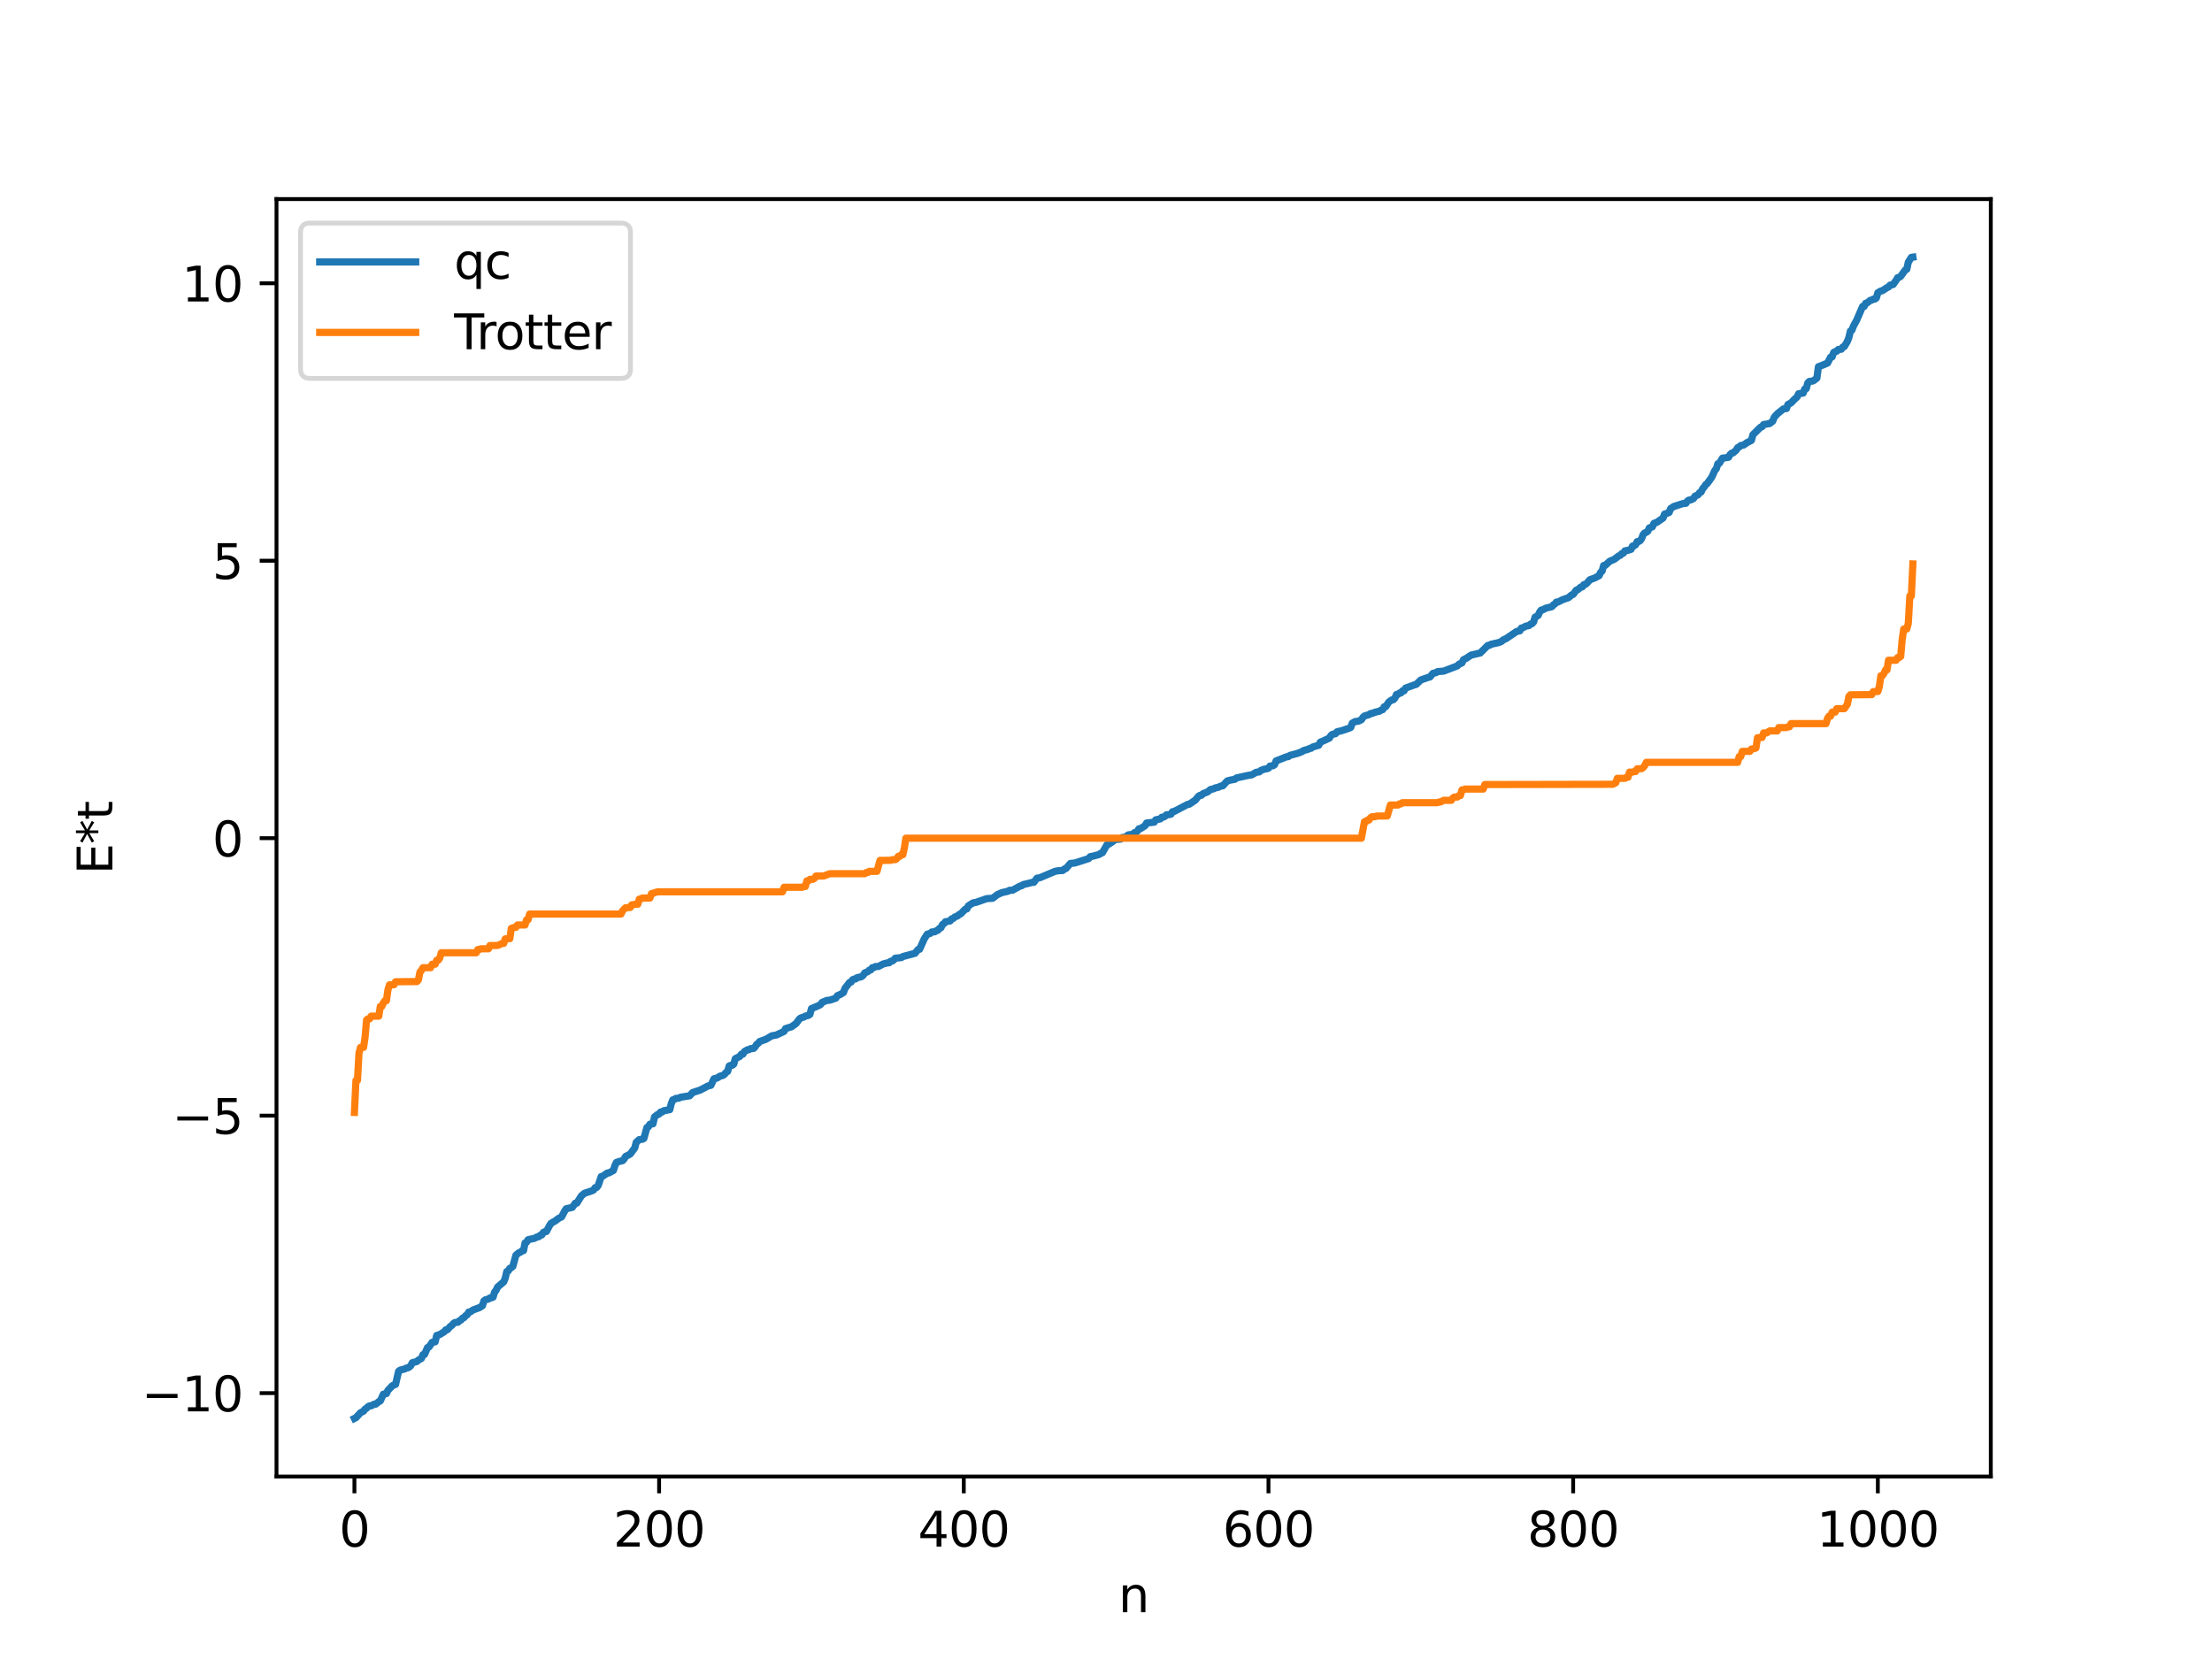 <?xml version="1.0" encoding="utf-8" standalone="no"?>
<!DOCTYPE svg PUBLIC "-//W3C//DTD SVG 1.1//EN"
  "http://www.w3.org/Graphics/SVG/1.1/DTD/svg11.dtd">
<svg xmlns:xlink="http://www.w3.org/1999/xlink" width="460.8pt" height="345.6pt" viewBox="0 0 460.8 345.6" xmlns="http://www.w3.org/2000/svg" version="1.1">
 <defs>
  <style type="text/css">*{stroke-linejoin: round; stroke-linecap: butt}</style>
 </defs>
 <g id="figure_1">
  <g id="patch_1">
   <path d="M 0 345.6 
L 460.8 345.6 
L 460.8 0 
L 0 0 
z
" style="fill: #ffffff"/>
  </g>
  <g id="axes_1">
   <g id="patch_2">
    <path d="M 57.6 307.584 
L 414.72 307.584 
L 414.72 41.472 
L 57.6 41.472 
z
" style="fill: #ffffff"/>
   </g>
   <g id="matplotlib.axis_1">
    <g id="xtick_1">
     <g id="line2d_1">
      <defs>
       <path id="mb6ff4d1060" d="M 0 0 
L 0 3.5 
" style="stroke: #000000; stroke-width: 0.8"/>
      </defs>
      <g>
       <use xlink:href="#mb6ff4d1060" x="73.833" y="307.584" style="stroke: #000000; stroke-width: 0.8"/>
      </g>
     </g>
     <g id="text_1">
      <!-- 0 -->
      <g transform="translate(70.651 322.182) scale(0.1 -0.1)">
       <defs>
        <path id="DejaVuSans-30" d="M 2034 4250 
Q 1547 4250 1301 3770 
Q 1056 3291 1056 2328 
Q 1056 1369 1301 889 
Q 1547 409 2034 409 
Q 2525 409 2770 889 
Q 3016 1369 3016 2328 
Q 3016 3291 2770 3770 
Q 2525 4250 2034 4250 
z
M 2034 4750 
Q 2819 4750 3233 4129 
Q 3647 3509 3647 2328 
Q 3647 1150 3233 529 
Q 2819 -91 2034 -91 
Q 1250 -91 836 529 
Q 422 1150 422 2328 
Q 422 3509 836 4129 
Q 1250 4750 2034 4750 
z
" transform="scale(0.016)"/>
       </defs>
       <use xlink:href="#DejaVuSans-30"/>
      </g>
     </g>
    </g>
    <g id="xtick_2">
     <g id="line2d_2">
      <g>
       <use xlink:href="#mb6ff4d1060" x="137.304" y="307.584" style="stroke: #000000; stroke-width: 0.8"/>
      </g>
     </g>
     <g id="text_2">
      <!-- 200 -->
      <g transform="translate(127.76 322.182) scale(0.1 -0.1)">
       <defs>
        <path id="DejaVuSans-32" d="M 1228 531 
L 3431 531 
L 3431 0 
L 469 0 
L 469 531 
Q 828 903 1448 1529 
Q 2069 2156 2228 2338 
Q 2531 2678 2651 2914 
Q 2772 3150 2772 3378 
Q 2772 3750 2511 3984 
Q 2250 4219 1831 4219 
Q 1534 4219 1204 4116 
Q 875 4013 500 3803 
L 500 4441 
Q 881 4594 1212 4672 
Q 1544 4750 1819 4750 
Q 2544 4750 2975 4387 
Q 3406 4025 3406 3419 
Q 3406 3131 3298 2873 
Q 3191 2616 2906 2266 
Q 2828 2175 2409 1742 
Q 1991 1309 1228 531 
z
" transform="scale(0.016)"/>
       </defs>
       <use xlink:href="#DejaVuSans-32"/>
       <use xlink:href="#DejaVuSans-30" x="63.623"/>
       <use xlink:href="#DejaVuSans-30" x="127.246"/>
      </g>
     </g>
    </g>
    <g id="xtick_3">
     <g id="line2d_3">
      <g>
       <use xlink:href="#mb6ff4d1060" x="200.775" y="307.584" style="stroke: #000000; stroke-width: 0.8"/>
      </g>
     </g>
     <g id="text_3">
      <!-- 400 -->
      <g transform="translate(191.231 322.182) scale(0.1 -0.1)">
       <defs>
        <path id="DejaVuSans-34" d="M 2419 4116 
L 825 1625 
L 2419 1625 
L 2419 4116 
z
M 2253 4666 
L 3047 4666 
L 3047 1625 
L 3713 1625 
L 3713 1100 
L 3047 1100 
L 3047 0 
L 2419 0 
L 2419 1100 
L 313 1100 
L 313 1709 
L 2253 4666 
z
" transform="scale(0.016)"/>
       </defs>
       <use xlink:href="#DejaVuSans-34"/>
       <use xlink:href="#DejaVuSans-30" x="63.623"/>
       <use xlink:href="#DejaVuSans-30" x="127.246"/>
      </g>
     </g>
    </g>
    <g id="xtick_4">
     <g id="line2d_4">
      <g>
       <use xlink:href="#mb6ff4d1060" x="264.246" y="307.584" style="stroke: #000000; stroke-width: 0.8"/>
      </g>
     </g>
     <g id="text_4">
      <!-- 600 -->
      <g transform="translate(254.702 322.182) scale(0.1 -0.1)">
       <defs>
        <path id="DejaVuSans-36" d="M 2113 2584 
Q 1688 2584 1439 2293 
Q 1191 2003 1191 1497 
Q 1191 994 1439 701 
Q 1688 409 2113 409 
Q 2538 409 2786 701 
Q 3034 994 3034 1497 
Q 3034 2003 2786 2293 
Q 2538 2584 2113 2584 
z
M 3366 4563 
L 3366 3988 
Q 3128 4100 2886 4159 
Q 2644 4219 2406 4219 
Q 1781 4219 1451 3797 
Q 1122 3375 1075 2522 
Q 1259 2794 1537 2939 
Q 1816 3084 2150 3084 
Q 2853 3084 3261 2657 
Q 3669 2231 3669 1497 
Q 3669 778 3244 343 
Q 2819 -91 2113 -91 
Q 1303 -91 875 529 
Q 447 1150 447 2328 
Q 447 3434 972 4092 
Q 1497 4750 2381 4750 
Q 2619 4750 2861 4703 
Q 3103 4656 3366 4563 
z
" transform="scale(0.016)"/>
       </defs>
       <use xlink:href="#DejaVuSans-36"/>
       <use xlink:href="#DejaVuSans-30" x="63.623"/>
       <use xlink:href="#DejaVuSans-30" x="127.246"/>
      </g>
     </g>
    </g>
    <g id="xtick_5">
     <g id="line2d_5">
      <g>
       <use xlink:href="#mb6ff4d1060" x="327.717" y="307.584" style="stroke: #000000; stroke-width: 0.8"/>
      </g>
     </g>
     <g id="text_5">
      <!-- 800 -->
      <g transform="translate(318.173 322.182) scale(0.1 -0.1)">
       <defs>
        <path id="DejaVuSans-38" d="M 2034 2216 
Q 1584 2216 1326 1975 
Q 1069 1734 1069 1313 
Q 1069 891 1326 650 
Q 1584 409 2034 409 
Q 2484 409 2743 651 
Q 3003 894 3003 1313 
Q 3003 1734 2745 1975 
Q 2488 2216 2034 2216 
z
M 1403 2484 
Q 997 2584 770 2862 
Q 544 3141 544 3541 
Q 544 4100 942 4425 
Q 1341 4750 2034 4750 
Q 2731 4750 3128 4425 
Q 3525 4100 3525 3541 
Q 3525 3141 3298 2862 
Q 3072 2584 2669 2484 
Q 3125 2378 3379 2068 
Q 3634 1759 3634 1313 
Q 3634 634 3220 271 
Q 2806 -91 2034 -91 
Q 1263 -91 848 271 
Q 434 634 434 1313 
Q 434 1759 690 2068 
Q 947 2378 1403 2484 
z
M 1172 3481 
Q 1172 3119 1398 2916 
Q 1625 2713 2034 2713 
Q 2441 2713 2670 2916 
Q 2900 3119 2900 3481 
Q 2900 3844 2670 4047 
Q 2441 4250 2034 4250 
Q 1625 4250 1398 4047 
Q 1172 3844 1172 3481 
z
" transform="scale(0.016)"/>
       </defs>
       <use xlink:href="#DejaVuSans-38"/>
       <use xlink:href="#DejaVuSans-30" x="63.623"/>
       <use xlink:href="#DejaVuSans-30" x="127.246"/>
      </g>
     </g>
    </g>
    <g id="xtick_6">
     <g id="line2d_6">
      <g>
       <use xlink:href="#mb6ff4d1060" x="391.188" y="307.584" style="stroke: #000000; stroke-width: 0.8"/>
      </g>
     </g>
     <g id="text_6">
      <!-- 1000 -->
      <g transform="translate(378.463 322.182) scale(0.1 -0.1)">
       <defs>
        <path id="DejaVuSans-31" d="M 794 531 
L 1825 531 
L 1825 4091 
L 703 3866 
L 703 4441 
L 1819 4666 
L 2450 4666 
L 2450 531 
L 3481 531 
L 3481 0 
L 794 0 
L 794 531 
z
" transform="scale(0.016)"/>
       </defs>
       <use xlink:href="#DejaVuSans-31"/>
       <use xlink:href="#DejaVuSans-30" x="63.623"/>
       <use xlink:href="#DejaVuSans-30" x="127.246"/>
       <use xlink:href="#DejaVuSans-30" x="190.869"/>
      </g>
     </g>
    </g>
    <g id="text_7">
     <!-- n -->
     <g transform="translate(232.991 335.861) scale(0.1 -0.1)">
      <defs>
       <path id="DejaVuSans-6e" d="M 3513 2113 
L 3513 0 
L 2938 0 
L 2938 2094 
Q 2938 2591 2744 2837 
Q 2550 3084 2163 3084 
Q 1697 3084 1428 2787 
Q 1159 2491 1159 1978 
L 1159 0 
L 581 0 
L 581 3500 
L 1159 3500 
L 1159 2956 
Q 1366 3272 1645 3428 
Q 1925 3584 2291 3584 
Q 2894 3584 3203 3211 
Q 3513 2838 3513 2113 
z
" transform="scale(0.016)"/>
      </defs>
      <use xlink:href="#DejaVuSans-6e"/>
     </g>
    </g>
   </g>
   <g id="matplotlib.axis_2">
    <g id="ytick_1">
     <g id="line2d_7">
      <defs>
       <path id="m99442a24a1" d="M 0 0 
L -3.5 0 
" style="stroke: #000000; stroke-width: 0.8"/>
      </defs>
      <g>
       <use xlink:href="#m99442a24a1" x="57.6" y="290.211" style="stroke: #000000; stroke-width: 0.8"/>
      </g>
     </g>
     <g id="text_8">
      <!-- −10 -->
      <g transform="translate(29.495 294.01) scale(0.1 -0.1)">
       <defs>
        <path id="DejaVuSans-2212" d="M 678 2272 
L 4684 2272 
L 4684 1741 
L 678 1741 
L 678 2272 
z
" transform="scale(0.016)"/>
       </defs>
       <use xlink:href="#DejaVuSans-2212"/>
       <use xlink:href="#DejaVuSans-31" x="83.789"/>
       <use xlink:href="#DejaVuSans-30" x="147.412"/>
      </g>
     </g>
    </g>
    <g id="ytick_2">
     <g id="line2d_8">
      <g>
       <use xlink:href="#m99442a24a1" x="57.6" y="232.41" style="stroke: #000000; stroke-width: 0.8"/>
      </g>
     </g>
     <g id="text_9">
      <!-- −5 -->
      <g transform="translate(35.858 236.209) scale(0.1 -0.1)">
       <defs>
        <path id="DejaVuSans-35" d="M 691 4666 
L 3169 4666 
L 3169 4134 
L 1269 4134 
L 1269 2991 
Q 1406 3038 1543 3061 
Q 1681 3084 1819 3084 
Q 2600 3084 3056 2656 
Q 3513 2228 3513 1497 
Q 3513 744 3044 326 
Q 2575 -91 1722 -91 
Q 1428 -91 1123 -41 
Q 819 9 494 109 
L 494 744 
Q 775 591 1075 516 
Q 1375 441 1709 441 
Q 2250 441 2565 725 
Q 2881 1009 2881 1497 
Q 2881 1984 2565 2268 
Q 2250 2553 1709 2553 
Q 1456 2553 1204 2497 
Q 953 2441 691 2322 
L 691 4666 
z
" transform="scale(0.016)"/>
       </defs>
       <use xlink:href="#DejaVuSans-2212"/>
       <use xlink:href="#DejaVuSans-35" x="83.789"/>
      </g>
     </g>
    </g>
    <g id="ytick_3">
     <g id="line2d_9">
      <g>
       <use xlink:href="#m99442a24a1" x="57.6" y="174.61" style="stroke: #000000; stroke-width: 0.8"/>
      </g>
     </g>
     <g id="text_10">
      <!-- 0 -->
      <g transform="translate(44.237 178.409) scale(0.1 -0.1)">
       <use xlink:href="#DejaVuSans-30"/>
      </g>
     </g>
    </g>
    <g id="ytick_4">
     <g id="line2d_10">
      <g>
       <use xlink:href="#m99442a24a1" x="57.6" y="116.809" style="stroke: #000000; stroke-width: 0.8"/>
      </g>
     </g>
     <g id="text_11">
      <!-- 5 -->
      <g transform="translate(44.237 120.608) scale(0.1 -0.1)">
       <use xlink:href="#DejaVuSans-35"/>
      </g>
     </g>
    </g>
    <g id="ytick_5">
     <g id="line2d_11">
      <g>
       <use xlink:href="#m99442a24a1" x="57.6" y="59.008" style="stroke: #000000; stroke-width: 0.8"/>
      </g>
     </g>
     <g id="text_12">
      <!-- 10 -->
      <g transform="translate(37.875 62.808) scale(0.1 -0.1)">
       <use xlink:href="#DejaVuSans-31"/>
       <use xlink:href="#DejaVuSans-30" x="63.623"/>
      </g>
     </g>
    </g>
    <g id="text_13">
     <!-- E*t -->
     <g transform="translate(23.416 182.148) rotate(-90) scale(0.1 -0.1)">
      <defs>
       <path id="DejaVuSans-45" d="M 628 4666 
L 3578 4666 
L 3578 4134 
L 1259 4134 
L 1259 2753 
L 3481 2753 
L 3481 2222 
L 1259 2222 
L 1259 531 
L 3634 531 
L 3634 0 
L 628 0 
L 628 4666 
z
" transform="scale(0.016)"/>
       <path id="DejaVuSans-2a" d="M 3009 3897 
L 1888 3291 
L 3009 2681 
L 2828 2375 
L 1778 3009 
L 1778 1831 
L 1422 1831 
L 1422 3009 
L 372 2375 
L 191 2681 
L 1313 3291 
L 191 3897 
L 372 4206 
L 1422 3572 
L 1422 4750 
L 1778 4750 
L 1778 3572 
L 2828 4206 
L 3009 3897 
z
" transform="scale(0.016)"/>
       <path id="DejaVuSans-74" d="M 1172 4494 
L 1172 3500 
L 2356 3500 
L 2356 3053 
L 1172 3053 
L 1172 1153 
Q 1172 725 1289 603 
Q 1406 481 1766 481 
L 2356 481 
L 2356 0 
L 1766 0 
Q 1100 0 847 248 
Q 594 497 594 1153 
L 594 3053 
L 172 3053 
L 172 3500 
L 594 3500 
L 594 4494 
L 1172 4494 
z
" transform="scale(0.016)"/>
      </defs>
      <use xlink:href="#DejaVuSans-45"/>
      <use xlink:href="#DejaVuSans-2a" x="63.184"/>
      <use xlink:href="#DejaVuSans-74" x="113.184"/>
     </g>
    </g>
   </g>
   <g id="line2d_12">
    <path d="M 73.833 295.488 
L 74.15 295.332 
L 74.785 294.633 
L 75.102 294.297 
L 75.737 293.967 
L 76.054 293.534 
L 76.372 293.344 
L 76.689 293.023 
L 77.006 292.864 
L 77.324 292.857 
L 77.958 292.512 
L 78.276 292.505 
L 78.91 291.988 
L 79.228 291.825 
L 79.862 290.435 
L 80.497 290.312 
L 80.815 289.631 
L 81.767 288.645 
L 82.401 288.391 
L 83.036 285.667 
L 83.353 285.427 
L 84.305 285.184 
L 84.623 285 
L 84.94 284.953 
L 85.258 284.792 
L 85.575 284.495 
L 85.892 283.879 
L 86.844 283.627 
L 87.162 283.333 
L 87.796 282.973 
L 88.114 282.198 
L 88.431 282.163 
L 89.066 280.716 
L 89.383 280.59 
L 90.018 279.635 
L 90.653 279.528 
L 90.97 278.203 
L 91.605 278.012 
L 92.557 277.417 
L 92.874 277.023 
L 93.191 277.007 
L 93.826 276.305 
L 94.143 276.101 
L 94.461 275.708 
L 94.778 275.507 
L 95.413 275.438 
L 95.73 275.11 
L 96.048 274.976 
L 96.365 274.587 
L 96.682 274.472 
L 97 274.07 
L 97.317 273.902 
L 97.634 273.327 
L 97.952 273.299 
L 98.586 272.878 
L 99.856 272.409 
L 100.491 272.015 
L 100.808 271.018 
L 101.125 270.766 
L 101.76 270.613 
L 102.077 270.371 
L 102.395 270.352 
L 102.712 270.218 
L 103.029 269.18 
L 103.347 268.786 
L 103.664 268.108 
L 104.934 267.032 
L 105.251 266.264 
L 105.568 264.885 
L 105.886 264.743 
L 106.203 264.218 
L 106.52 264.071 
L 106.838 263.796 
L 107.472 261.487 
L 108.107 260.955 
L 108.424 260.856 
L 108.742 260.573 
L 109.059 260.526 
L 109.377 258.93 
L 109.694 258.77 
L 110.011 258.264 
L 110.963 258.039 
L 111.281 257.994 
L 111.915 257.657 
L 112.233 257.63 
L 112.55 257.313 
L 112.867 257.263 
L 113.185 256.737 
L 113.502 256.576 
L 113.82 256.554 
L 114.454 255.363 
L 114.772 254.851 
L 115.724 254.302 
L 116.358 253.815 
L 116.993 253.502 
L 117.628 252.295 
L 117.945 251.81 
L 118.58 251.662 
L 119.215 251.518 
L 119.849 250.641 
L 120.167 250.632 
L 121.119 249.111 
L 121.753 248.584 
L 123.34 248.054 
L 123.658 247.887 
L 123.975 247.415 
L 124.292 247.37 
L 124.61 246.969 
L 125.244 245.094 
L 125.562 245.021 
L 126.514 244.361 
L 126.831 244.347 
L 127.783 243.833 
L 128.1 242.802 
L 128.418 242.154 
L 129.053 241.934 
L 129.687 241.795 
L 130.005 241.454 
L 130.322 240.913 
L 131.274 240.413 
L 132.226 239.157 
L 132.543 237.944 
L 133.178 237.402 
L 133.813 237.333 
L 134.13 237.162 
L 134.765 234.878 
L 135.082 234.717 
L 135.4 234.188 
L 136.034 234.107 
L 136.352 232.668 
L 136.986 232.173 
L 137.304 232.075 
L 137.621 231.66 
L 137.939 231.652 
L 138.256 231.388 
L 139.525 231.164 
L 139.843 229.89 
L 140.16 229.118 
L 140.477 229.046 
L 140.795 228.817 
L 141.429 228.766 
L 141.747 228.575 
L 143.651 228.278 
L 144.286 227.597 
L 145.872 227.076 
L 147.459 226.24 
L 148.094 226.085 
L 148.729 224.735 
L 149.363 224.582 
L 149.998 224.179 
L 150.633 224.018 
L 150.95 223.776 
L 151.267 223.394 
L 151.585 223.195 
L 151.902 222.06 
L 152.22 221.917 
L 152.537 221.917 
L 152.854 221.68 
L 153.172 220.55 
L 154.124 220.06 
L 154.441 219.608 
L 154.758 219.599 
L 155.076 219.064 
L 155.71 218.69 
L 156.028 218.669 
L 156.345 218.454 
L 156.98 218.413 
L 157.297 218.087 
L 157.615 217.576 
L 157.932 217.357 
L 158.249 216.97 
L 159.519 216.523 
L 160.788 215.78 
L 161.74 215.608 
L 163.327 214.863 
L 163.644 214.277 
L 164.914 213.883 
L 165.866 213.184 
L 166.5 212.316 
L 166.818 212.055 
L 167.453 211.872 
L 167.77 211.672 
L 168.405 211.528 
L 168.722 211.308 
L 169.039 210.117 
L 170.626 209.443 
L 170.943 209.25 
L 171.261 208.822 
L 172.213 208.417 
L 172.848 208.356 
L 174.117 207.932 
L 174.434 207.422 
L 175.069 207.156 
L 175.704 206.76 
L 176.021 205.9 
L 176.973 204.665 
L 177.291 204.58 
L 177.608 204.104 
L 177.925 203.955 
L 178.243 203.929 
L 178.56 203.661 
L 179.195 203.534 
L 179.512 203.435 
L 179.829 203.143 
L 180.147 202.673 
L 180.781 202.417 
L 181.099 202.092 
L 181.416 202.029 
L 181.734 201.578 
L 182.051 201.561 
L 182.368 201.354 
L 183.003 201.333 
L 183.955 200.827 
L 184.907 200.571 
L 185.224 200.57 
L 185.542 200.246 
L 185.859 200.203 
L 186.177 199.991 
L 186.494 199.611 
L 187.763 199.483 
L 188.081 199.27 
L 190.62 198.584 
L 191.254 197.799 
L 191.572 197.749 
L 192.524 195.604 
L 193.158 194.615 
L 193.793 194.441 
L 194.11 194.148 
L 194.745 194.1 
L 195.062 193.876 
L 195.38 193.794 
L 195.697 193.407 
L 196.015 193.259 
L 196.332 192.614 
L 196.649 192.401 
L 196.967 192.013 
L 197.919 191.854 
L 198.236 191.423 
L 198.553 191.347 
L 198.871 191.043 
L 199.505 190.783 
L 199.823 190.488 
L 200.14 190.365 
L 201.092 189.387 
L 201.41 189.349 
L 201.727 188.709 
L 202.679 188.095 
L 203.314 187.979 
L 205.535 187.205 
L 206.805 187.118 
L 207.757 186.381 
L 208.709 185.949 
L 209.978 185.664 
L 210.296 185.467 
L 210.93 185.45 
L 212.517 184.573 
L 212.834 184.513 
L 213.152 184.276 
L 214.104 184.053 
L 215.056 183.805 
L 215.373 183.801 
L 216.008 182.954 
L 216.643 182.836 
L 219.816 181.504 
L 220.451 181.391 
L 221.403 181.334 
L 221.72 181.027 
L 222.038 180.942 
L 222.99 179.872 
L 223.942 179.769 
L 226.798 178.856 
L 227.115 178.455 
L 227.75 178.338 
L 229.02 177.988 
L 229.337 177.73 
L 229.654 177.634 
L 230.606 175.968 
L 230.924 175.886 
L 231.876 175.252 
L 232.193 174.909 
L 233.462 174.797 
L 233.78 174.467 
L 234.415 174.413 
L 235.049 173.918 
L 236.001 173.793 
L 236.319 173.456 
L 236.636 173.422 
L 236.953 173.12 
L 237.271 172.641 
L 237.588 172.619 
L 238.54 172 
L 238.858 171.449 
L 240.444 171.274 
L 240.762 170.781 
L 241.714 170.595 
L 242.031 170.24 
L 242.348 170.227 
L 242.666 170.078 
L 242.983 169.742 
L 243.618 169.685 
L 243.935 169.61 
L 244.253 169.093 
L 244.57 169.056 
L 247.426 167.562 
L 247.743 167.53 
L 249.013 166.675 
L 249.648 165.893 
L 249.965 165.691 
L 250.282 165.67 
L 250.6 165.337 
L 251.552 164.972 
L 252.186 164.463 
L 252.821 164.327 
L 253.139 164.149 
L 253.773 164.003 
L 254.408 163.723 
L 254.725 163.7 
L 255.677 162.674 
L 256.312 162.509 
L 257.264 162.337 
L 257.581 162.059 
L 260.12 161.51 
L 260.755 161.422 
L 261.707 160.872 
L 262.342 160.797 
L 262.659 160.497 
L 263.294 160.255 
L 263.929 160.134 
L 264.246 160.029 
L 264.563 159.591 
L 265.198 159.514 
L 265.515 159.302 
L 265.833 158.51 
L 268.054 157.641 
L 268.372 157.623 
L 268.689 157.37 
L 270.276 156.942 
L 271.228 156.584 
L 271.545 156.356 
L 272.497 156.092 
L 272.815 155.92 
L 273.132 155.875 
L 273.449 155.615 
L 274.719 155.247 
L 275.036 154.614 
L 275.671 154.347 
L 276.623 153.895 
L 276.94 153.75 
L 277.258 153.207 
L 277.575 152.975 
L 278.21 152.841 
L 278.527 152.449 
L 279.479 152.22 
L 281.066 151.69 
L 281.383 151.531 
L 281.7 150.648 
L 282.335 150.301 
L 282.97 150.239 
L 283.605 149.935 
L 283.922 149.441 
L 284.239 149.153 
L 285.191 148.869 
L 285.509 148.644 
L 285.826 148.622 
L 286.461 148.366 
L 287.413 148.143 
L 287.73 147.904 
L 288.048 147.83 
L 288.365 147.221 
L 288.682 147.208 
L 289.317 146.237 
L 289.952 145.799 
L 290.269 145.762 
L 290.586 145.428 
L 290.904 144.682 
L 291.221 144.658 
L 291.539 144.369 
L 291.856 144.335 
L 292.173 143.913 
L 292.491 143.91 
L 292.808 143.343 
L 294.712 142.648 
L 295.029 142.565 
L 295.981 141.649 
L 297.568 141.1 
L 297.886 141.029 
L 298.52 140.264 
L 299.155 140.12 
L 299.472 139.911 
L 300.742 139.806 
L 303.598 138.718 
L 303.915 138.375 
L 304.55 138.098 
L 304.867 137.436 
L 305.502 137.109 
L 306.454 136.468 
L 308.358 136.028 
L 309.945 134.453 
L 310.262 134.442 
L 310.58 134.222 
L 312.167 133.873 
L 312.801 133.623 
L 313.119 133.321 
L 313.753 133.033 
L 315.975 131.528 
L 316.61 131.413 
L 316.927 130.834 
L 317.244 130.778 
L 317.879 130.43 
L 318.514 130.321 
L 318.831 130.013 
L 319.148 129.923 
L 319.466 129.584 
L 319.783 128.575 
L 320.418 128.213 
L 320.735 127.522 
L 321.053 127.099 
L 321.37 127.051 
L 322.005 126.699 
L 323.274 126.383 
L 323.591 126.015 
L 323.909 125.821 
L 324.226 125.424 
L 324.543 125.417 
L 325.496 124.941 
L 326.765 124.494 
L 327.4 123.937 
L 327.717 123.819 
L 328.352 122.957 
L 328.669 122.853 
L 329.304 122.301 
L 329.621 122.261 
L 329.939 121.786 
L 330.256 121.747 
L 330.573 121.496 
L 331.208 120.77 
L 332.16 120.42 
L 333.112 119.93 
L 333.429 119.249 
L 333.747 118.967 
L 334.064 117.803 
L 334.381 117.787 
L 335.334 116.92 
L 336.286 116.511 
L 337.238 115.787 
L 337.555 115.67 
L 337.872 115.313 
L 338.19 115.223 
L 338.507 114.753 
L 339.142 114.641 
L 339.777 114.433 
L 340.094 113.755 
L 340.411 113.704 
L 340.729 113.478 
L 341.046 112.831 
L 341.363 112.811 
L 341.681 112.625 
L 341.998 112.156 
L 342.315 111.324 
L 342.633 111.004 
L 342.95 110.902 
L 343.267 110.657 
L 343.585 109.969 
L 344.22 109.75 
L 344.537 109.032 
L 345.172 108.798 
L 346.441 107.916 
L 346.758 107.093 
L 347.393 106.883 
L 347.71 106.756 
L 348.028 105.945 
L 348.662 105.517 
L 350.567 104.908 
L 351.201 104.849 
L 351.519 104.378 
L 351.836 104.183 
L 352.153 104.162 
L 352.788 103.86 
L 353.105 103.349 
L 353.74 103.078 
L 354.058 102.629 
L 354.375 102.494 
L 354.692 101.801 
L 355.01 101.464 
L 355.327 100.961 
L 355.644 100.732 
L 356.596 99.409 
L 357.231 98.003 
L 357.548 97.634 
L 357.866 96.598 
L 358.183 96.499 
L 358.818 95.449 
L 359.453 95.356 
L 360.087 95.253 
L 360.405 94.7 
L 360.722 94.404 
L 361.039 94.337 
L 361.674 93.788 
L 361.991 93.253 
L 362.309 93.121 
L 362.626 92.82 
L 363.261 92.698 
L 363.896 92.226 
L 364.848 91.744 
L 365.165 90.558 
L 366.752 88.998 
L 367.069 88.897 
L 367.386 88.443 
L 368.656 88.229 
L 369.291 87.729 
L 369.608 86.922 
L 370.243 86.208 
L 371.512 85.186 
L 372.147 85.108 
L 372.464 84.259 
L 373.099 83.939 
L 373.734 83.271 
L 374.368 82.685 
L 374.686 82.02 
L 375.638 81.886 
L 375.955 81.036 
L 376.272 80.964 
L 376.59 79.79 
L 376.907 79.46 
L 377.542 79.395 
L 377.859 79.255 
L 378.494 78.755 
L 378.811 76.395 
L 379.763 76.031 
L 380.715 75.628 
L 381.35 74.398 
L 381.667 74.342 
L 381.985 73.434 
L 382.302 73.234 
L 382.62 73.172 
L 382.937 72.814 
L 383.572 72.754 
L 383.889 72.296 
L 384.206 72.199 
L 384.841 71.119 
L 385.158 70.301 
L 385.476 68.95 
L 385.793 68.78 
L 386.11 67.914 
L 386.745 66.77 
L 388.015 63.837 
L 388.332 63.836 
L 388.649 63.181 
L 388.967 63.094 
L 389.601 62.577 
L 389.919 62.513 
L 390.236 62.315 
L 390.553 62.307 
L 390.871 62.075 
L 391.188 60.987 
L 391.823 60.614 
L 392.14 60.554 
L 393.092 59.922 
L 393.41 59.795 
L 393.727 59.401 
L 394.362 59.278 
L 394.996 58.401 
L 395.314 57.841 
L 395.631 57.786 
L 395.948 57.564 
L 396.9 56.25 
L 397.218 56.089 
L 397.535 54.618 
L 398.17 53.614 
L 398.487 53.568 
L 398.487 53.568 
" clip-path="url(#p2aa34ff702)" style="fill: none; stroke: #1f77b4; stroke-width: 1.5; stroke-linecap: square"/>
   </g>
   <g id="line2d_13">
    <path d="M 73.833 231.74 
L 74.15 225.073 
L 74.467 225.073 
L 74.785 219.375 
L 75.102 218.191 
L 75.737 218.191 
L 76.054 216.059 
L 76.372 212.46 
L 76.689 212.239 
L 77.006 212.239 
L 77.324 211.682 
L 78.91 211.682 
L 79.228 209.651 
L 79.545 209.651 
L 79.862 208.916 
L 80.18 208.462 
L 80.497 208.462 
L 80.815 206.217 
L 81.132 205.16 
L 82.084 205.141 
L 82.401 204.516 
L 86.844 204.48 
L 87.162 204.138 
L 87.479 202.511 
L 87.796 202.151 
L 88.114 201.588 
L 89.7 201.588 
L 90.018 200.868 
L 90.653 200.868 
L 90.97 200.032 
L 91.287 200.032 
L 91.605 199.597 
L 91.922 198.476 
L 99.221 198.476 
L 99.539 197.809 
L 99.856 197.809 
L 100.173 197.651 
L 101.76 197.651 
L 102.077 196.959 
L 103.664 196.959 
L 104.616 196.533 
L 104.934 196.533 
L 105.251 195.584 
L 106.203 195.537 
L 106.52 193.395 
L 107.155 193.184 
L 107.472 193.184 
L 107.79 192.691 
L 109.377 192.691 
L 109.694 191.609 
L 110.011 191.609 
L 110.329 190.413 
L 129.37 190.413 
L 129.687 189.734 
L 130.322 189.095 
L 131.274 189.054 
L 131.591 188.498 
L 131.909 188.498 
L 132.226 188.371 
L 132.861 188.371 
L 133.178 187.302 
L 133.496 187.302 
L 133.813 187.078 
L 135.4 187.078 
L 135.717 186.165 
L 136.986 185.784 
L 163.01 185.784 
L 163.327 184.837 
L 167.135 184.837 
L 167.453 184.664 
L 167.77 184.664 
L 168.087 183.493 
L 168.405 183.493 
L 168.722 183.18 
L 169.357 183.18 
L 169.674 182.978 
L 169.991 182.494 
L 171.578 182.494 
L 172.848 182.009 
L 180.147 182.009 
L 180.464 181.76 
L 180.781 181.76 
L 181.099 181.516 
L 182.686 181.516 
L 183.32 179.238 
L 185.542 179.218 
L 185.859 179.086 
L 186.494 179.086 
L 186.811 178.886 
L 187.129 178.385 
L 187.446 178.385 
L 187.763 178.046 
L 188.081 178.046 
L 188.398 176.629 
L 188.715 174.61 
L 283.605 174.61 
L 284.239 171.173 
L 284.557 171.173 
L 284.874 170.834 
L 285.191 170.834 
L 285.509 170.333 
L 285.826 170.133 
L 286.461 170.133 
L 286.778 170.001 
L 289 169.981 
L 289.634 167.703 
L 291.221 167.703 
L 291.539 167.459 
L 291.856 167.459 
L 292.173 167.21 
L 299.472 167.21 
L 299.79 167.066 
L 300.107 167.066 
L 300.742 166.725 
L 302.329 166.725 
L 302.646 166.241 
L 302.963 166.039 
L 303.598 166.039 
L 303.915 165.727 
L 304.233 165.727 
L 304.55 164.555 
L 304.867 164.555 
L 305.185 164.382 
L 308.993 164.382 
L 309.31 163.435 
L 335.968 163.383 
L 336.603 163.054 
L 336.92 162.142 
L 338.507 162.142 
L 338.824 161.918 
L 339.142 161.918 
L 339.459 160.848 
L 340.094 160.848 
L 340.411 160.721 
L 340.729 160.721 
L 341.046 160.165 
L 341.998 160.124 
L 342.315 159.877 
L 342.633 159.485 
L 342.95 158.806 
L 361.991 158.806 
L 362.309 157.611 
L 362.626 157.611 
L 362.943 156.528 
L 364.53 156.528 
L 364.848 156.035 
L 365.482 155.95 
L 365.8 155.824 
L 366.117 153.682 
L 367.069 153.635 
L 367.386 152.686 
L 368.021 152.686 
L 368.656 152.26 
L 370.243 152.26 
L 370.56 151.568 
L 372.147 151.568 
L 372.464 151.41 
L 372.781 151.41 
L 373.099 150.743 
L 380.398 150.743 
L 380.715 149.623 
L 381.033 149.187 
L 381.35 149.187 
L 381.667 148.351 
L 382.302 148.351 
L 382.62 147.631 
L 384.206 147.631 
L 384.841 146.708 
L 385.158 145.081 
L 385.476 144.739 
L 389.919 144.703 
L 390.236 144.078 
L 391.188 144.059 
L 391.505 143.003 
L 391.823 140.757 
L 392.14 140.757 
L 392.458 140.303 
L 392.775 139.568 
L 393.092 139.568 
L 393.41 137.537 
L 394.996 137.537 
L 395.314 136.98 
L 395.631 136.98 
L 395.948 136.76 
L 396.266 133.16 
L 396.583 131.028 
L 397.218 131.028 
L 397.535 129.844 
L 397.853 124.146 
L 398.17 124.146 
L 398.487 117.48 
L 398.487 117.48 
" clip-path="url(#p2aa34ff702)" style="fill: none; stroke: #ff7f0e; stroke-width: 1.5; stroke-linecap: square"/>
   </g>
   <g id="patch_3">
    <path d="M 57.6 307.584 
L 57.6 41.472 
" style="fill: none; stroke: #000000; stroke-width: 0.8; stroke-linejoin: miter; stroke-linecap: square"/>
   </g>
   <g id="patch_4">
    <path d="M 414.72 307.584 
L 414.72 41.472 
" style="fill: none; stroke: #000000; stroke-width: 0.8; stroke-linejoin: miter; stroke-linecap: square"/>
   </g>
   <g id="patch_5">
    <path d="M 57.6 307.584 
L 414.72 307.584 
" style="fill: none; stroke: #000000; stroke-width: 0.8; stroke-linejoin: miter; stroke-linecap: square"/>
   </g>
   <g id="patch_6">
    <path d="M 57.6 41.472 
L 414.72 41.472 
" style="fill: none; stroke: #000000; stroke-width: 0.8; stroke-linejoin: miter; stroke-linecap: square"/>
   </g>
   <g id="legend_1">
    <g id="patch_7">
     <path d="M 64.6 78.828 
L 129.342 78.828 
Q 131.342 78.828 131.342 76.828 
L 131.342 48.472 
Q 131.342 46.472 129.342 46.472 
L 64.6 46.472 
Q 62.6 46.472 62.6 48.472 
L 62.6 76.828 
Q 62.6 78.828 64.6 78.828 
z
" style="fill: #ffffff; opacity: 0.8; stroke: #cccccc; stroke-linejoin: miter"/>
    </g>
    <g id="line2d_14">
     <path d="M 66.6 54.57 
L 76.6 54.57 
L 86.6 54.57 
" style="fill: none; stroke: #1f77b4; stroke-width: 1.5; stroke-linecap: square"/>
    </g>
    <g id="text_14">
     <!-- qc -->
     <g transform="translate(94.6 58.07) scale(0.1 -0.1)">
      <defs>
       <path id="DejaVuSans-71" d="M 947 1747 
Q 947 1113 1208 752 
Q 1469 391 1925 391 
Q 2381 391 2643 752 
Q 2906 1113 2906 1747 
Q 2906 2381 2643 2742 
Q 2381 3103 1925 3103 
Q 1469 3103 1208 2742 
Q 947 2381 947 1747 
z
M 2906 525 
Q 2725 213 2448 61 
Q 2172 -91 1784 -91 
Q 1150 -91 751 415 
Q 353 922 353 1747 
Q 353 2572 751 3078 
Q 1150 3584 1784 3584 
Q 2172 3584 2448 3432 
Q 2725 3281 2906 2969 
L 2906 3500 
L 3481 3500 
L 3481 -1331 
L 2906 -1331 
L 2906 525 
z
" transform="scale(0.016)"/>
       <path id="DejaVuSans-63" d="M 3122 3366 
L 3122 2828 
Q 2878 2963 2633 3030 
Q 2388 3097 2138 3097 
Q 1578 3097 1268 2742 
Q 959 2388 959 1747 
Q 959 1106 1268 751 
Q 1578 397 2138 397 
Q 2388 397 2633 464 
Q 2878 531 3122 666 
L 3122 134 
Q 2881 22 2623 -34 
Q 2366 -91 2075 -91 
Q 1284 -91 818 406 
Q 353 903 353 1747 
Q 353 2603 823 3093 
Q 1294 3584 2113 3584 
Q 2378 3584 2631 3529 
Q 2884 3475 3122 3366 
z
" transform="scale(0.016)"/>
      </defs>
      <use xlink:href="#DejaVuSans-71"/>
      <use xlink:href="#DejaVuSans-63" x="63.477"/>
     </g>
    </g>
    <g id="line2d_15">
     <path d="M 66.6 69.249 
L 76.6 69.249 
L 86.6 69.249 
" style="fill: none; stroke: #ff7f0e; stroke-width: 1.5; stroke-linecap: square"/>
    </g>
    <g id="text_15">
     <!-- Trotter -->
     <g transform="translate(94.6 72.749) scale(0.1 -0.1)">
      <defs>
       <path id="DejaVuSans-54" d="M -19 4666 
L 3928 4666 
L 3928 4134 
L 2272 4134 
L 2272 0 
L 1638 0 
L 1638 4134 
L -19 4134 
L -19 4666 
z
" transform="scale(0.016)"/>
       <path id="DejaVuSans-72" d="M 2631 2963 
Q 2534 3019 2420 3045 
Q 2306 3072 2169 3072 
Q 1681 3072 1420 2755 
Q 1159 2438 1159 1844 
L 1159 0 
L 581 0 
L 581 3500 
L 1159 3500 
L 1159 2956 
Q 1341 3275 1631 3429 
Q 1922 3584 2338 3584 
Q 2397 3584 2469 3576 
Q 2541 3569 2628 3553 
L 2631 2963 
z
" transform="scale(0.016)"/>
       <path id="DejaVuSans-6f" d="M 1959 3097 
Q 1497 3097 1228 2736 
Q 959 2375 959 1747 
Q 959 1119 1226 758 
Q 1494 397 1959 397 
Q 2419 397 2687 759 
Q 2956 1122 2956 1747 
Q 2956 2369 2687 2733 
Q 2419 3097 1959 3097 
z
M 1959 3584 
Q 2709 3584 3137 3096 
Q 3566 2609 3566 1747 
Q 3566 888 3137 398 
Q 2709 -91 1959 -91 
Q 1206 -91 779 398 
Q 353 888 353 1747 
Q 353 2609 779 3096 
Q 1206 3584 1959 3584 
z
" transform="scale(0.016)"/>
       <path id="DejaVuSans-65" d="M 3597 1894 
L 3597 1613 
L 953 1613 
Q 991 1019 1311 708 
Q 1631 397 2203 397 
Q 2534 397 2845 478 
Q 3156 559 3463 722 
L 3463 178 
Q 3153 47 2828 -22 
Q 2503 -91 2169 -91 
Q 1331 -91 842 396 
Q 353 884 353 1716 
Q 353 2575 817 3079 
Q 1281 3584 2069 3584 
Q 2775 3584 3186 3129 
Q 3597 2675 3597 1894 
z
M 3022 2063 
Q 3016 2534 2758 2815 
Q 2500 3097 2075 3097 
Q 1594 3097 1305 2825 
Q 1016 2553 972 2059 
L 3022 2063 
z
" transform="scale(0.016)"/>
      </defs>
      <use xlink:href="#DejaVuSans-54"/>
      <use xlink:href="#DejaVuSans-72" x="46.334"/>
      <use xlink:href="#DejaVuSans-6f" x="85.197"/>
      <use xlink:href="#DejaVuSans-74" x="146.379"/>
      <use xlink:href="#DejaVuSans-74" x="185.588"/>
      <use xlink:href="#DejaVuSans-65" x="224.797"/>
      <use xlink:href="#DejaVuSans-72" x="286.32"/>
     </g>
    </g>
   </g>
  </g>
 </g>
 <defs>
  <clipPath id="p2aa34ff702">
   <rect x="57.6" y="41.472" width="357.12" height="266.112"/>
  </clipPath>
 </defs>
</svg>

